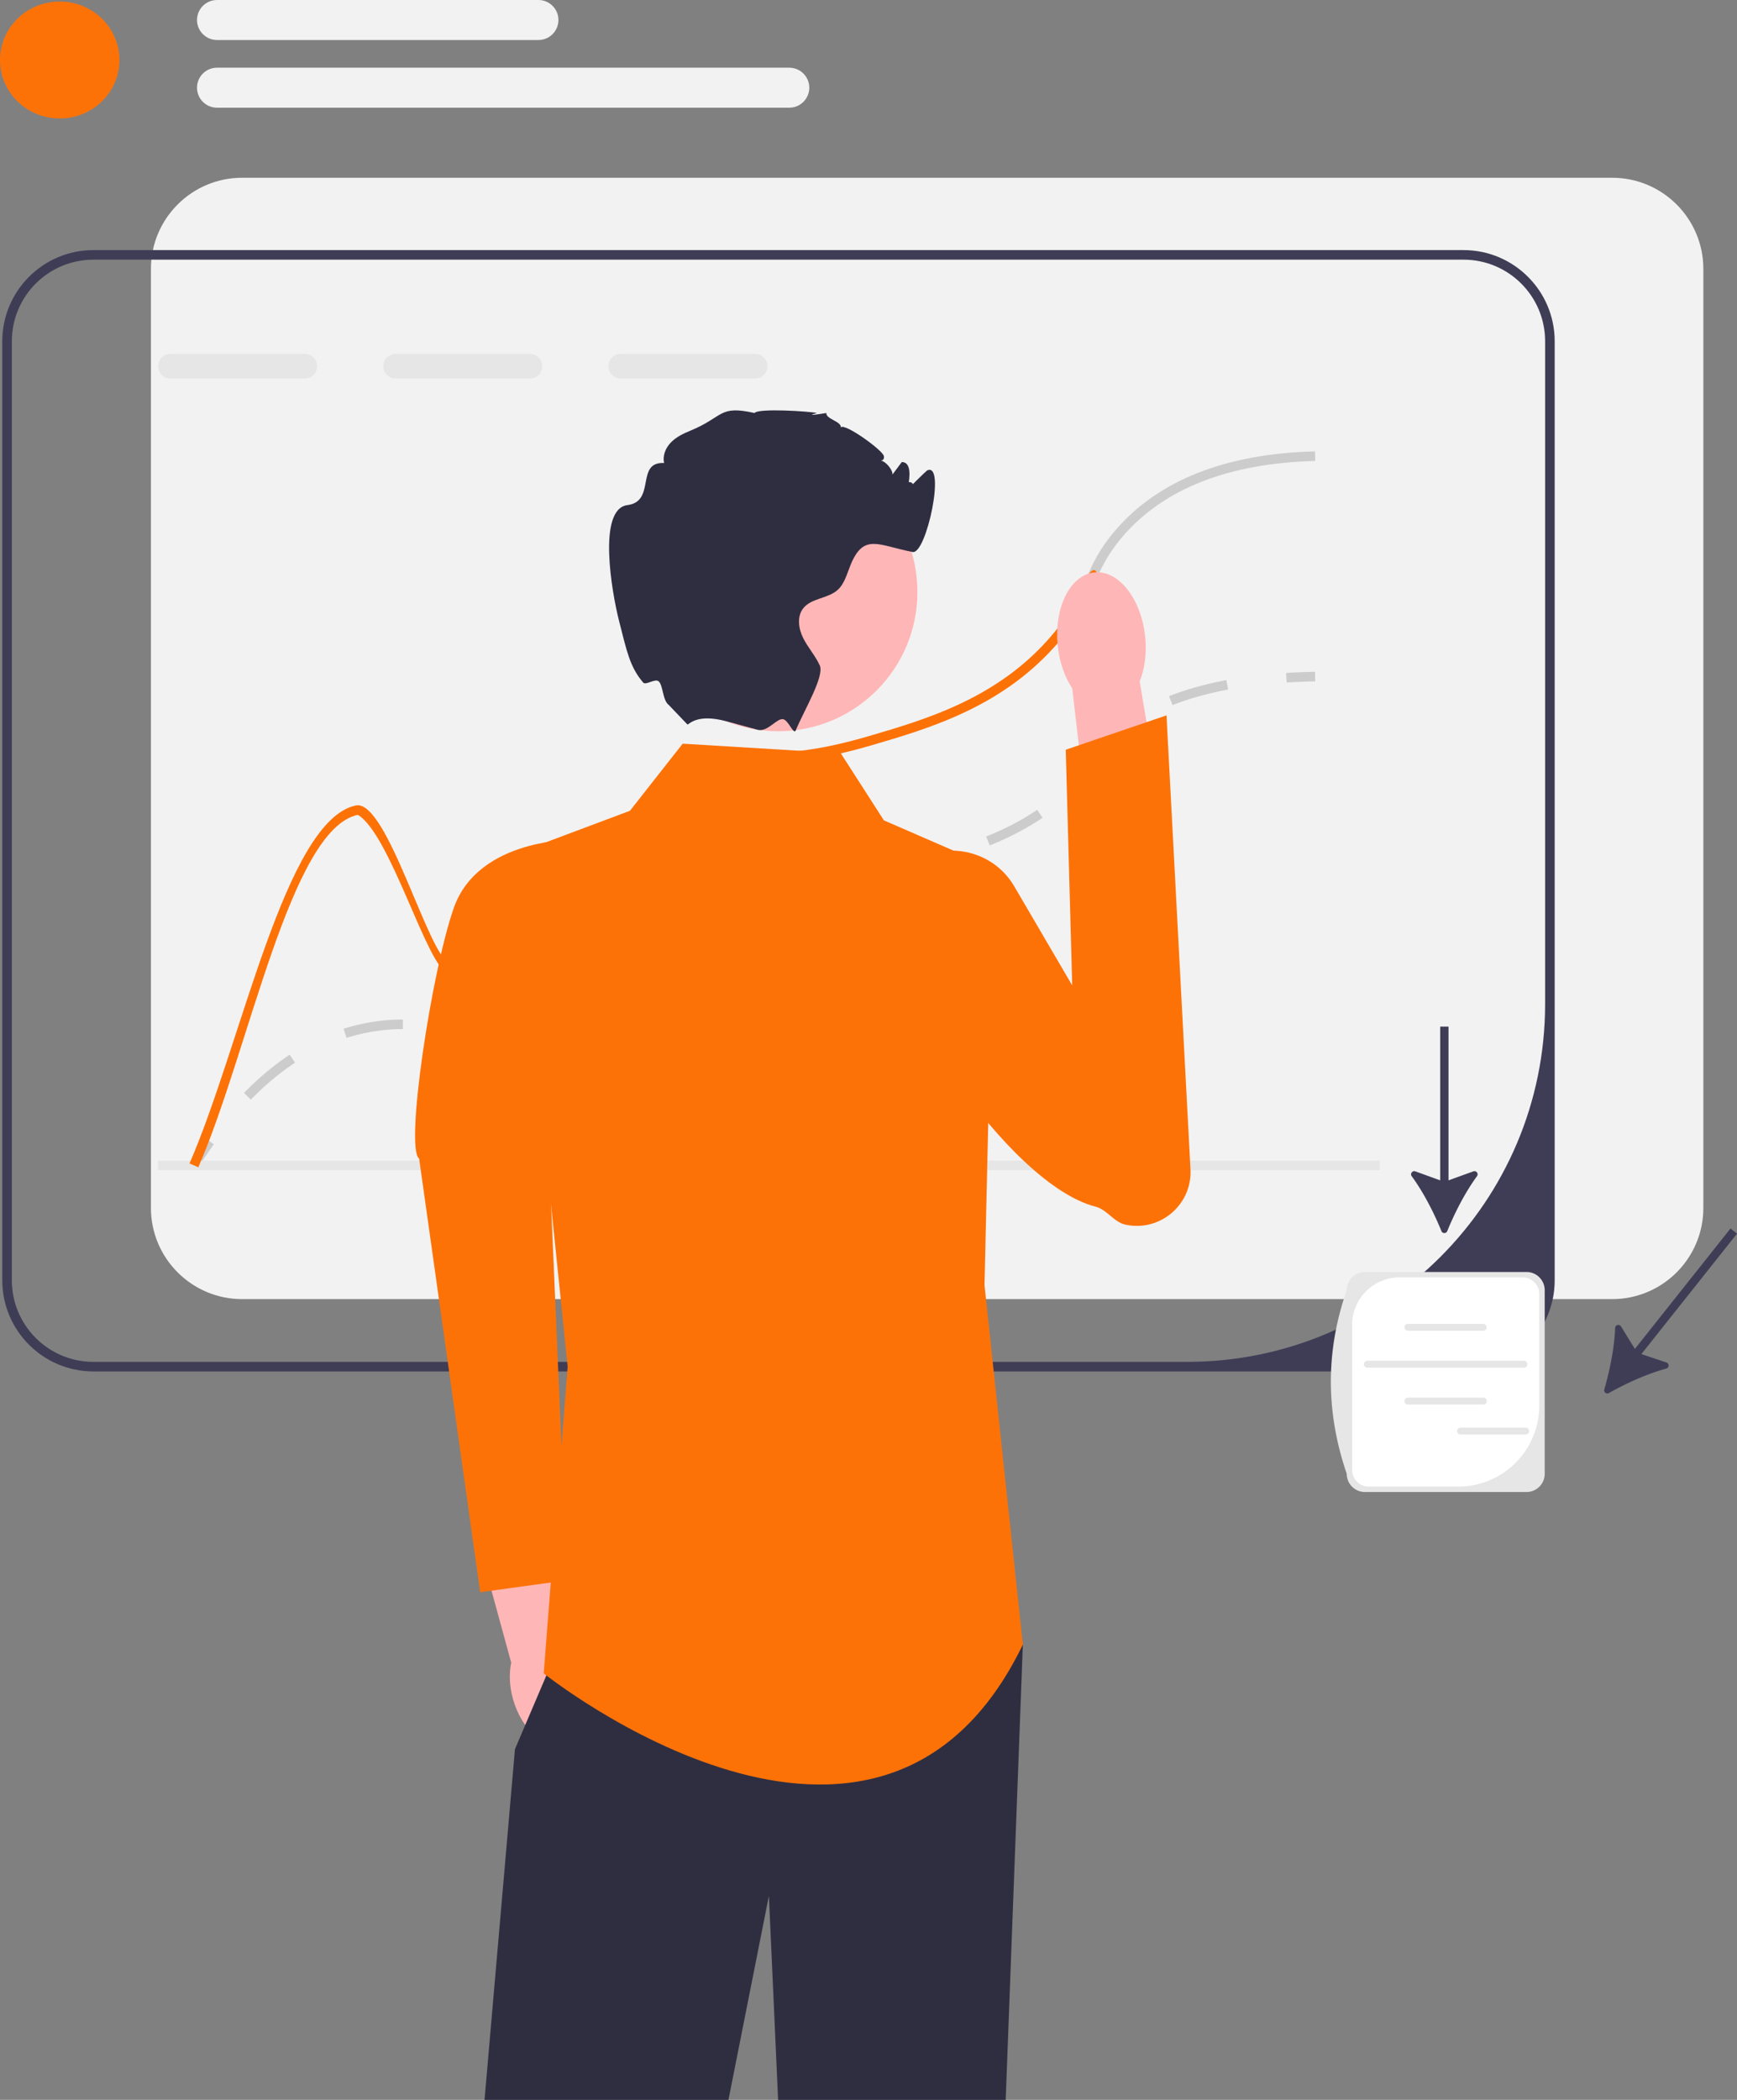 <svg xmlns="http://www.w3.org/2000/svg" width="362.524" height="438.188"><rect width="100%" height="100%" fill="#808080" stroke="none"/><path fill="#f2f2f2" d="M336.48 37.094H50.52c-10.49 0-19.02 8.53-19.02 19.02v195.96c0 10.49 8.53 19.02 19.02 19.02h285.96c10.49 0 19.02-8.53 19.02-19.02V56.114c0-10.49-8.53-19.02-19.02-19.02Z"/><path fill="#3f3d56" d="M305.455 52.188H19.495c-10.49 0-19.02 8.53-19.02 19.02v195.96c0 10.49 8.53 19.02 19.02 19.02h285.96c10.49 0 19.02-8.53 19.02-19.02V71.208c0-10.49-8.53-19.02-19.02-19.02Zm17.02 157.304c0 41.253-33.442 74.696-74.696 74.696H19.495c-9.4 0-17.02-7.62-17.02-17.02V71.208c0-9.4 7.62-17.02 17.02-17.02h285.96c9.4 0 17.02 7.62 17.02 17.02v138.284Z"/><g fill="#ccc"><path d="m41.322 243.72-1.693-1.065c1.1-1.748 2.235-3.443 3.373-5.037l1.628 1.162a102.314 102.314 0 0 0-3.308 4.94ZM52.35 229.468l-1.432-1.397c3.051-3.127 6.263-5.812 9.546-7.98l1.102 1.67c-3.163 2.088-6.265 4.681-9.217 7.707Zm49.895-12.624c-2.388 0-4.564-.306-6.193-.573l.323-1.973c1.65.27 3.638.546 5.87.546 1.97 0 3.908-.217 5.921-.662l.432 1.953a29.083 29.083 0 0 1-6.353.709Zm-29.926-.265-.602-1.907a42.143 42.143 0 0 1 6.615-1.51 38.897 38.897 0 0 1 5.624-.414h.123v2h-.123c-1.763 0-3.509.128-5.338.393-2.134.31-4.254.793-6.3 1.438Zm47.671-5.78-1.278-1.538c2.76-2.292 4.737-5.064 6.832-8l.836-1.167 1.623 1.17-.83 1.16c-2.173 3.043-4.225 5.918-7.183 8.375Zm16.039-18.338-1.23-1.577c2.695-2.103 5.741-3.808 9.31-5.21.609-.24 1.19-.453 1.747-.643l.646 1.892c-.53.181-1.082.384-1.66.612-3.389 1.331-6.271 2.943-8.813 4.926Zm24.145-6.946c-.673 0-1.311-.007-1.924-.014l.023-2c.627.008 1.281.01 1.974.014 2.353 0 5.631-.067 10.127-.588l.23 1.987a87.76 87.76 0 0 1-10.43.6Zm22.597-2.62-.397-1.96c3.593-.726 7.772-1.59 11.908-2.658l.5 1.936c-4.184 1.08-8.394 1.951-12.011 2.683Zm23.793-6.473-.748-1.855c4.01-1.617 7.492-3.44 10.645-5.575l1.121 1.656c-3.271 2.215-6.876 4.104-11.018 5.774Zm20.207-14.291-1.623-1.17c.558-.773 1.04-1.529 1.507-2.26 1.377-2.156 2.801-4.386 6.192-7.123l.238-.19 1.239 1.57-.22.176c-3.138 2.533-4.413 4.53-5.763 6.644a49.203 49.203 0 0 1-1.57 2.353Zm17.942-15-.73-1.862c3.565-1.398 7.59-2.522 11.966-3.343l.37 1.966c-4.253.797-8.158 1.887-11.606 3.239ZM268.543 142.423l-.125-1.996c1.944-.122 3.975-.202 6.04-.239l.035 2c-2.034.036-4.036.115-5.95.235Z"/></g><g fill="#e6e6e6"><path d="M63.623 73.86h-28.06a2.565 2.565 0 0 0 0 5.13h28.06a2.565 2.565 0 0 0 0-5.13ZM110.623 73.86h-28.06a2.565 2.565 0 0 0 0 5.13h28.06a2.565 2.565 0 0 0 0-5.13ZM157.623 73.86h-28.06a2.565 2.565 0 0 0 0 5.13h28.06a2.565 2.565 0 0 0 0-5.13Z"/></g><path fill="#e6e6e6" d="M32.975 242.188h255v2h-255z"/><path fill="#ccc" d="M274.505 96.188c-18.15.47-31.69 5.81-40.27 15.85-3.17 3.72-4.46 6.65-5.82 9.75-1.35 3.06-2.73 6.21-5.94 10.32v-3.4c1.99-2.92 3.06-5.36 4.11-7.73 1.42-3.24 2.77-6.3 6.13-10.23 8.96-10.5 23-16.07 41.73-16.56l.06 2Z"/><path fill="#fd7207" d="M228.415 121.788c-1.35 3.06-2.73 6.21-5.94 10.32-.38.49-.79 1-1.23 1.53-11.58 13.77-27.05 18.29-39.49 21.93-.78.23-1.54.44-2.28.64-11.06 3-17.12 2.89-21.63 2.82-4.53-.08-7.52-.13-12.87 2.93-9.81 5.59-13.83 13.77-17.72 21.68-4.01 8.14-7.79 15.83-17.43 19.44-6.69 2.5-11.39 1.26-16.36-.04-4.27-1.13-11.965-28.944-18.78-33-14.07 2.95-22.62 48.93-33.29 73.55l-1.84-.8c10.95-25.24 19.97-71.61 34.71-74.71 6.57-1.38 15.22 31.84 19.71 33.02 4.66 1.23 9.05 2.38 15.15.1 8.9-3.32 12.34-10.33 16.33-18.44 3.84-7.8 8.19-16.64 18.52-22.54 5.83-3.33 9.22-3.27 13.9-3.19 4.46.08 10.48.18 21.6-2.89.56-.16 1.13-.32 1.72-.49 12.18-3.56 27.33-7.99 38.51-21.29 1.1-1.31 2.01-2.52 2.77-3.65 1.99-2.92 3.06-5.36 4.11-7.73 1.42-3.24 3.19-2.29 1.83.81Z"/><path fill="#ffb6b6" d="M121.776 350.568c-.792-2.756-2.147-5.107-3.761-6.785l-5.864-26.73-12.781 3.132 7.324 26.777c-.481 2.266-.385 4.97.407 7.727 1.808 6.297 6.56 10.48 10.612 9.342 4.052-1.138 5.871-7.166 4.063-13.463Z"/><path fill="#fd7207" d="M120.008 175.227s-20.185-.413-25.317 14.286c-4.671 13.379-10.21 50.135-7.216 52.259l12.743 90.485 18.17-2.496-4.663-108.57 6.283-45.964Z"/><path fill="#2f2e41" d="m213.475 343.188-3.58 95h-47.5l-1.92-42.57-8.44 42.57h-50.91l6.35-73.18 6.56-15.39 4.44-10.43 95 4z"/><path fill="#fd7207" d="m175.475 157.188-33-2-11 14-24 9 11 107-5 64s70 56 100-6l-8-75 2-87-23-10-9-14Z"/><path fill="#ffb6b6" d="M239.006 132.85c.358 3.466-.097 6.727-1.144 9.34l5.497 32.812-15.69 2.16-3.887-33.517c-1.559-2.345-2.67-5.444-3.028-8.91-.818-7.921 2.604-14.764 7.645-15.284 5.04-.52 9.789 5.478 10.607 13.398Z"/><path fill="#fd7207" d="M211.677 184.945c-5.408-9.245-18.825-10.116-24.834-1.25-1.643 2.424-1.186 5.148-1.578 8.421-1.665 13.897 24.965 54.96 43.39 59.688 2.418.62 3.796 3.229 6.236 3.753 7.23 1.554 13.961-4.184 13.57-11.568l-5.004-94.708-21.027 7.172 1.345 49.17-12.098-20.678Z"/><circle cx="162.4" cy="123.532" r="29.068" fill="#ffb6b6"/><path fill="#2f2e41" d="M189.475 102.188c-.25.06 3.827-3.913 4-4 4-2-.11 17.55-3 17-7.11-1.35-10.18-4.03-12.94 2.66-.77 1.86-1.25 3.96-2.75 5.29-2.06 1.81-5.48 1.66-7.16 3.82-1.35 1.74-.96 4.3.04 6.26 1 1.97 2.52 3.64 3.43 5.65 1.02 2.26-3.33 9.45-4.99 13.49v.01l-.01.024c-.44 1.06-1.489-1.993-2.595-2.298-1.325-.365-3.276 2.762-5.385 2.194-.01 0-.02-.01-.03-.01-2.01-.56-4.25-1.16-6.47-1.76h-.01c-6.25-1.7-7.83.74-8.13.67l-3.88-4.06c-1.331-.97-1.18-4.1-2.12-4.94-.768-.687-2.682.901-3.246.24-2.766-3.24-3.403-6.48-5.034-12.88-1.49-5.85-4.58-23.36 1.77-24.15 5.99-.75 1.61-9.09 7.64-8.78-.36-1.52.31-3.15 1.4-4.27 1.08-1.13 2.52-1.83 3.97-2.43 7.15-2.92 5.96-5.43 13.5-3.73.75-1.05 11.64-.35 13 0 .1.02-3.37.85 2 0-.2 1.23 3.2 1.77 3 3 .75-1.01 8.81 4.79 9 6 .25 1.51-2.03.74-.51.97.9.14 2.44 1.97 2.29 2.88.65-.88 1.3-1.75 1.96-2.63.12.01.23.03.35.05 3.04.58-.445 10.518-.32 7.42.23-5.69 4.26-2.36 1.23-1.69Z"/><path fill="#3f3d56" d="M300.835 256.9a.657.657 0 0 0 1.22 0c1.562-3.85 3.785-8.16 6.203-11.455.388-.528-.146-1.233-.761-1.01l-5.184 1.875v-32.086h-1.735v32.086l-5.185-1.875c-.615-.223-1.149.482-.762 1.01 2.418 3.294 4.642 7.605 6.204 11.455ZM334.826 289.937a.657.657 0 0 0 .956.759c3.617-2.043 8.038-4.037 11.98-5.113.632-.172.652-1.056.032-1.264l-5.225-1.755 19.955-25.127-1.359-1.079-19.955 25.127-2.894-4.694c-.343-.557-1.2-.337-1.224.317-.156 4.084-1.096 8.843-2.266 12.829Z"/><path fill="#e6e6e6" d="M318.593 311.35H284.87a3.801 3.801 0 0 1-3.797-3.798c-4.458-13.032-4.37-25.8 0-38.323a3.801 3.801 0 0 1 3.797-3.797h33.722a3.801 3.801 0 0 1 3.797 3.797v38.323a3.801 3.801 0 0 1-3.797 3.797Z"/><path fill="#fff" d="M292.096 266.563c-5.462 0-9.89 4.429-9.89 9.891v30.285a3.479 3.479 0 0 0 3.478 3.479h18.648c9.348 0 16.926-7.578 16.926-16.926v-23.25a3.479 3.479 0 0 0-3.478-3.479h-25.684Z"/><g fill="#e6e6e6"><path d="M309.585 277.7h-15.788a.723.723 0 0 1 0-1.443h15.788a.722.722 0 0 1 0 1.443ZM309.585 293.093h-15.788a.723.723 0 0 1 0-1.444h15.788a.722.722 0 0 1 0 1.444ZM318.057 285.402h-32.732a.723.723 0 0 1 0-1.444h32.732a.722.722 0 0 1 0 1.444Z"/></g><path fill="#e6e6e6" d="M318.443 299.351h-13.657a.723.723 0 0 1 0-1.443h13.657a.722.722 0 0 1 0 1.443Z"/><ellipse cx="12.463" cy="12.522" fill="#fd7207" rx="12.463" ry="12.201"/><path fill="#f2f2f2" d="M112.376 8.348H45.291c-2.301 0-4.174-1.873-4.174-4.174S42.99 0 45.291 0h67.085c2.302 0 4.174 1.872 4.174 4.174s-1.872 4.174-4.174 4.174ZM164.73 22.475H45.29c-2.301 0-4.174-1.873-4.174-4.174s1.873-4.174 4.174-4.174H164.73c2.302 0 4.174 1.873 4.174 4.174s-1.872 4.174-4.174 4.174Z"/></svg>